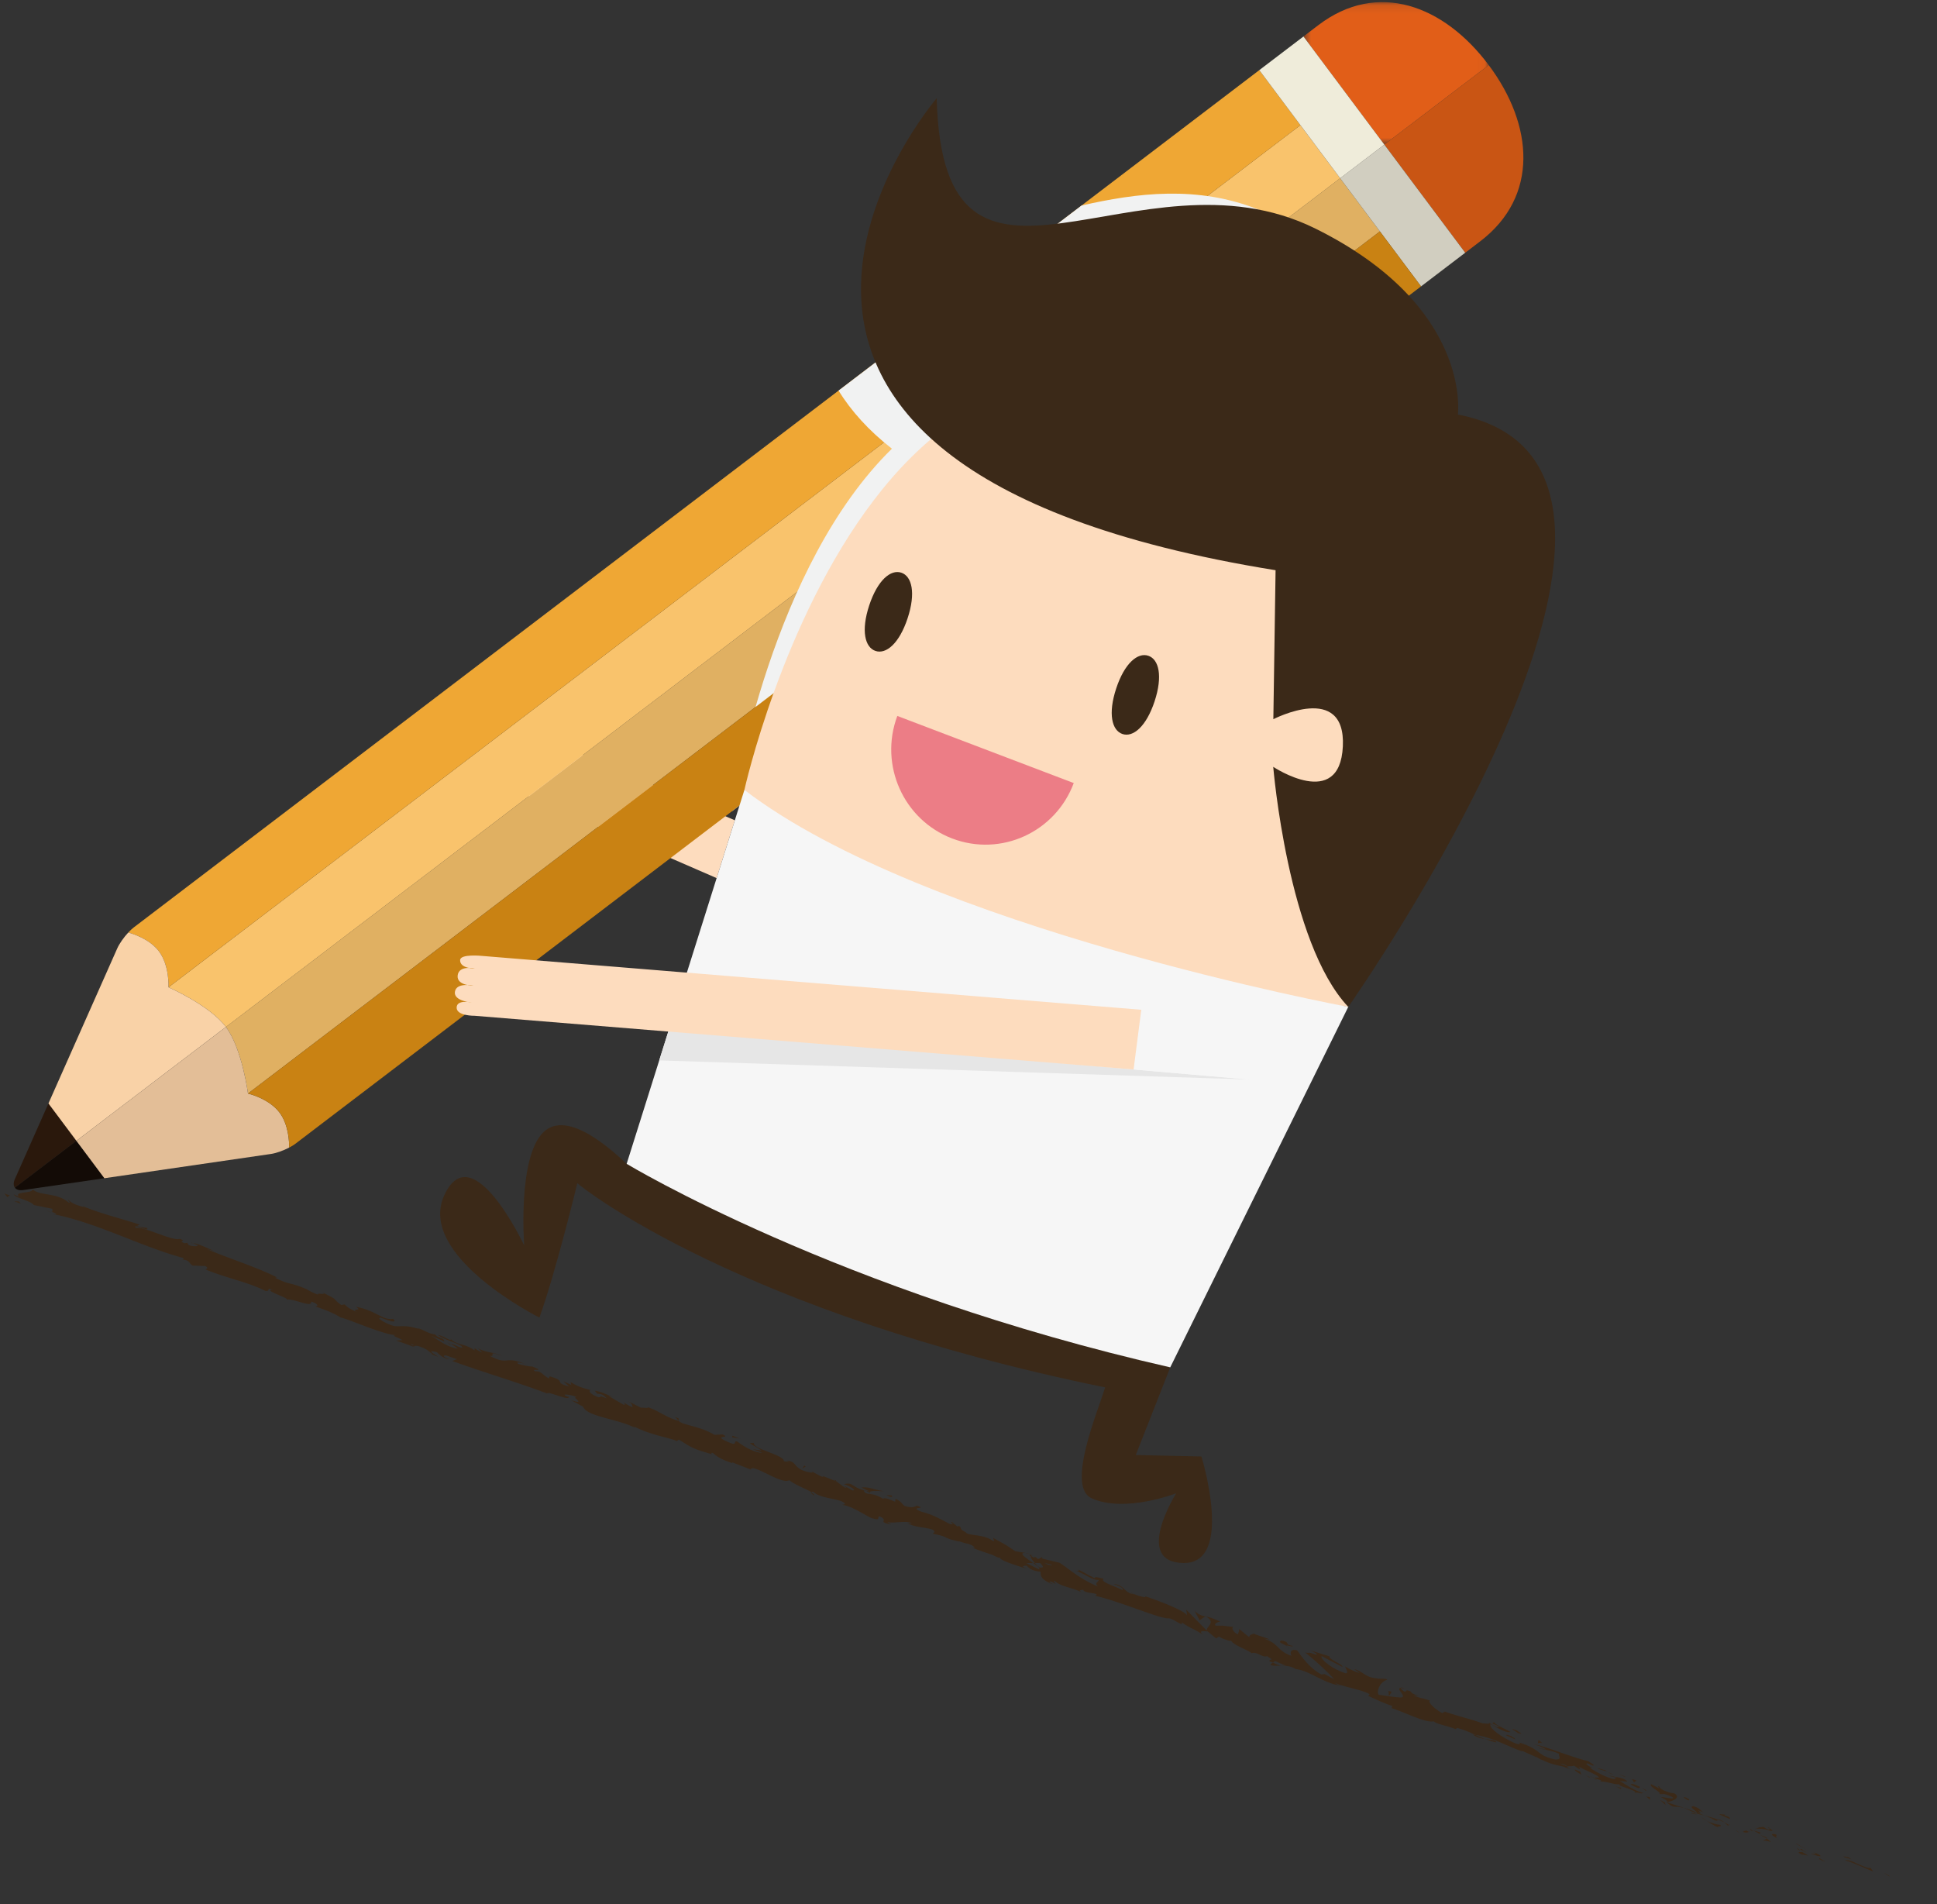 <svg xmlns="http://www.w3.org/2000/svg" xmlns:xlink="http://www.w3.org/1999/xlink" width="234" height="230" viewBox="0 0 234 230">
    <rect x="0" y="0" width="234" height="230" fill="#333333" stroke="none"/>
    <defs>
        <path id="a" d="M22.415.103H.033v17.21h22.382V.104z"/>
        <path id="c" d="M.403.579H0V.172h.403V.58z"/>
    </defs>
    <g fill="none" fill-rule="evenodd">
        <path fill="#FDDCBE" d="M67.831 90.091l20.942 8.987-2.2 6.984-22.88-9.952z"/>
        <path fill="#E0B062" d="M166.7 27.95L29.957 132.085s-.701-5.418-2.665-8.043l134.607-102.51 4.8 6.418z"/>
        <path fill="#F9C36C" d="M157.097 15.114l4.802 6.418-134.607 102.51c-1.964-2.626-6.937-4.792-6.937-4.792L157.097 15.114z"/>
        <path fill="#EFA734" d="M20.355 119.25s.143-2.61-1.15-4.338c-1.13-1.51-3.207-2.142-3.708-2.276.226-.242.454-.459.668-.622L152.128 8.471l4.97 6.643L20.354 119.25z"/>
        <path fill="#F1F2F2" d="M101.298 47.181l29.358-22.357c6.633-1.51 14.019-2.487 21.485.535 8.674 3.511 13.354 8.047 15.878 12.012l-79.601 60.62c.4-2.583 4.892-29.658 19.33-43.796-2.83-2.203-4.929-4.57-6.45-7.014"/>
        <path fill="#2A180C" d="M1.79 142.434l4.063-9.155 3.38 4.516-7.434 5.66c-.178-.237-.195-.597-.01-1.02"/>
        <path fill="#130B06" d="M12.61 142.312l-9.84 1.433c-.455.064-.794-.051-.971-.29l7.433-5.66 3.379 4.517z"/>
        <g transform="matrix(-1 0 0 1 179.88 .153)">
            <mask id="b" fill="#fff">
                <use xlink:href="#a"/>
            </mask>
            <path fill="#E15E18" d="M22.415 4.253l-1.802-1.372C13.463-2.563 5.43.496.033 7.71l12.611 9.604 9.77-13.06z" mask="url(#b)"/>
        </g>
        <path fill="#C95514" d="M179.847 7.863c5.397 7.213 6.11 15.847-1.039 21.292l-1.801 1.372-9.77-13.06 12.61-9.604z"/>
        <path fill="#D1CEC0" d="M161.899 21.532l5.337-4.065 9.77 13.06-5.337 4.065-4.97-6.642-4.8-6.418z"/>
        <path fill="#EFECDA" d="M161.899 21.532l-4.801-6.418-4.97-6.643 5.338-4.064 9.77 13.06-5.337 4.065z"/>
        <path fill="#F9D2A7" d="M20.355 119.25s4.972 2.166 6.937 4.792l-18.06 13.753-3.379-4.516 8.302-18.705c.264-.601.795-1.351 1.342-1.938.501.134 2.577.766 3.708 2.276 1.293 1.728 1.15 4.338 1.15 4.338"/>
        <path fill="#E3BE97" d="M27.292 124.042c1.964 2.625 2.665 8.043 2.665 8.043s2.528.578 3.82 2.306c1.131 1.511 1.163 3.698 1.154 4.221-.71.37-1.57.68-2.215.771l-20.105 2.929-3.379-4.517 18.06-13.753z"/>
        <path fill="#C98213" d="M29.957 132.085L166.7 27.95l4.969 6.642L35.706 138.135a5.579 5.579 0 0 1-.775.477c.01-.523-.023-2.71-1.154-4.221-1.293-1.728-3.82-2.306-3.82-2.306"/>
        <path fill="#3B2918" d="M53.67 144.369c3.37-7.329 9.654 6.058 9.654 6.058s-.812-10.576 2.3-13.65c2.98-2.944 8.587 2.43 10.079 3.796l65.669 24.582-4.163 10.59 7.927.175s4.01 12.933-2.148 12.867c-6.158-.066-.9-8.417-.9-8.417s-6.217 2.413-10.215.596c-3.117-1.416.778-10.524 1.63-13.389-44.137-9.02-63.206-24.113-63.757-24.668 0 0-2.643 10.89-4.585 16.234 0 0-14.86-7.446-11.49-14.774"/>
        <path fill="#FDDCBE" d="M89.928 95.41s18.049-81.712 71.11-35.078c0 0 14.725 20.823 1.84 61.286-63.967-7.951-72.95-26.209-72.95-26.209"/>
        <path fill="#3B2918" d="M113.156 11.867s-37.994 44.285 40.941 57.008l-.27 17.994s8.769-4.543 8.397 3.283c-.373 7.827-8.41 2.47-8.41 2.47s1.757 21.276 9.064 28.996c0 0 45.935-65.188 13.243-71.549 0 0 1.748-13.059-17.192-22.45-21.523-10.673-44.987 14.15-45.773-15.752"/>
        <path fill="#F6F6F6" d="M89.928 95.41l-14.225 45.163s25.476 15.433 65.668 24.582l21.507-43.537s-51.167-9.486-72.95-26.209"/>
        <path fill="#E6E6E6" d="M79.637 128.081l1.188-3.771 70.13 6.083z"/>
        <path fill="#F6F6F6" d="M151.382 123.067l-.428 7.326-14.01-1.216.928-7.213z"/>
        <path fill="#FDDCBE" d="M58.22 115.459l79.652 6.505-.928 7.214-79.61-6.487s-2.184.037-2.17-.992c.013-1.03 1.843-.605 1.843-.605s-2.21-.165-2.054-1.288c.168-1.213 2.262-.744 2.262-.744s-2.044.007-1.93-1.216c.123-1.32 2.094-.854 2.094-.854s-1.812.025-1.795-1.02c.013-.786 2.635-.513 2.635-.513"/>
        <path fill="#3B2918" d="M134.844 83.152c-1.01 3.054-.524 5.075.756 5.506 1.28.43 2.87-.893 3.88-3.946 1.008-3.054.523-5.075-.757-5.506-1.28-.43-2.87.893-3.88 3.946M105.007 73.118c-1.009 3.054-.523 5.075.757 5.506 1.28.43 2.87-.893 3.879-3.946 1.01-3.054.524-5.075-.756-5.506-1.28-.43-2.87.893-3.88 3.946"/>
        <path fill="#EC7D86" d="M129.715 94.583c-2.219 5.938-8.79 8.938-14.675 6.698-5.886-2.239-8.859-8.868-6.64-14.806l21.315 8.108z"/>
        <g transform="matrix(-1 0 0 1 234 228.82)">
            <mask id="d" fill="#fff">
                <use xlink:href="#c"/>
            </mask>
            <path fill="#3B2918" d="M.269.185C-.171.304.073.511.024.579.727.285.227.124.269.185" mask="url(#d)"/>
        </g>
        <path fill="#3B2918" d="M228.213 226.55l.072.123-.772-.506zM222.859 224.703c.63-.192 1.919.73 2.917.93l.185-.03.33.446c-1.143-.448-2.582-1.166-3.432-1.346M219.735 224.542c.224-.103-.575-.428.68.236-.07-.009-.092-.005-.133-.007a8.35 8.35 0 0 0-.547-.23M220.207 224.688c.795.328-.583-.014 0 0M217.709 223.699l.698.4c-.184.033-.851-.187-.627-.035-.737-.348-.552-.378-.071-.365M217.06 223.185l.403.299c-.088.018-.204-.019-.403-.299M218.24 223.772l-.777-.399c.128-.022.18-.137.36.172-.03-.132.096.029.416.227M218.72 223.876c.444.066.998.203.297-.184 1.402.546 1.105.731-.297.184M222.715 224.228l.593.092.44.315c-.22-.157-1.107-.295-1.033-.407M213.022 222.365c-.02-.137.32-.175.41-.291l.517.407c-.3-.064-.85-.265-.927-.116M213.432 222.074l-.773-.422c.737.241.85.352.773.422M217.104 222.731l1.25.752-1.508-.846zM209.89 221.186l.401.344-.733-.563zM207.824 220.426c.292.27-.558.088-.227.307-.554-.225-.991-.522-1.385-.79.438.227.935.382 1.612.483M205.542 219.52c.218.116.434.264.67.423a4.06 4.06 0 0 1-.67-.424M211.25 221.266c-.08.04-.244.167-.721-.006l.398-.169.323.175"/>
        <path fill="#3B2918" d="M210.94 221.222l-.013.006-.7-.37.713.364M211.332 221.248a24.113 24.113 0 0 1-.13-.043c.062-.017.095-.018.13.043M214.887 222.18c-.44-.29-1.398-.772-.362-.62.293.27-.3.183.362.62M211.827 221.094l.887.256c-.037.051-.223.08-.006.226l-.881-.482zM211.424 220.875l.403.348-.33-.15zM207.104 219.837c-.343-.227-.751-.38-1.21-.558.512.132 1.035.289 1.524.461.045.093.217.292-.314.097M208.972 220.45l-.126-.066c.092 0 .16.013.126.066M201.27 217.677l.138-.023.006.07-.144-.047z"/>
        <path fill="#3B2918" d="M207.515 219.73c.39.091.594.227.784.374a12.572 12.572 0 0 0-.881-.363c-.02-.043-.02-.066.097-.012M204.302 218.968c.21.037.445.098.69.17-.215.005-.64-.04-.69-.17M208.718 220.4l.083.047c-.22.007-.183-.021-.083-.047"/>
        <path fill="#3B2918" d="M208.749 220.499c-.182-.13-.315-.273-.45-.407.222.129.425.258.597.385a.472.472 0 0 0-.147.022M200.427 215.77c-.004.227.913.762 1.837.844.783.447.005.924-.854 1.04.005-.097.033-.18-.784-.603.34-.005 1.997.413 1.335-.027-1.102-.507-.957-.258-1.548-.345.558-.088-1.32-.881-.943-1.166l.953.484c.039-.052-.291-.272.004-.227M203.055 218.212l.344.15c-.415-.107-.732-.127-1.318-.156-.554-.307-.65-.426-.667-.508l1.751.587-.11-.073zM204.987 218.923c-.2-.318-1.016-.712-.413-.768 1.032.38.663.44 1.25.755-1.656-.644.439.292-.815-.007.316.153.608.268.885.376-.311-.08-.614-.148-.902-.203h.043l.008.003v-.004c.081-.002.11-.01.024-.023-.005-.005-.025-.013-.034-.017 0-.035-.022-.073-.047-.11-.5-.125-.096.03.047.11.002.012.012.028.01.04h-.008l-1.636-.713c.366.095.808.259 1.588.561M213.793 220.79c-.093.002-.098.028-.113.052-.157-.103-.212-.156.113-.052"/>
        <path fill="#3B2918" d="M213.057 220.66c.111.075.182.199.587.315.367.054.035-.106.078-.173.219.143.782.453-.005.297l-.108-.071c-.702-.162-1.666-.19-1.558-.118.266-.13.489-.212 1.006-.25M208.993 219.719l-1.36-.6.778.059-.076.102c.81.234.59.316.658.439M201.125 217.722l.104.3-.692-.616zM199.32 217.078l-.004.316-.437-.406zM98.023 177.826l-.403-.328c.194.14.316.243.403.328M100.965 178.78l.059.2c-.186-.166-.252-.263-.059-.2M154.8 201.209c-.664-.032-1.435.035-1.282-.214l.262-.193c.403.234.731.345 1.02.407M124.824 188.792l.198-.005.327.407-.525-.402M124.732 187.802l-.837-.225c.195.022.464.092.837.225M81.948 171.56l-.395-.407c.745.28.376.272.395.407M180.766 210.458a8.16 8.16 0 0 1-1.333-.407c.666.118 1.234.102 1.333.407M98.337 180.63c-.292-.203-.404-.334-.373-.406.302.205.463.353.373.407M177.946 209.518c.098.01.191.03.29.045.364.172.732.337 1.197.488-.491-.069-1.037-.198-1.487-.533M23.328 150.165c-.073-.009-.157-.032-.225-.036-.003-.055.091-.023.225.036M5.465 146.053c.163.112.437.262.694.407-.132-.047-.342-.164-.694-.407M191.877 214.566c.602.24.083.073 0 0M194.16 214.445c-.115-.086-.196-.171-.183-.258.02.102.087.187.184.258M174.568 206.77l-.053-.018c.205-.005.17-.002.053.018M192.597 214.734a3.691 3.691 0 0 1-.515-.172c.086.017.243.067.515.172M192.433 214.748l.392.155c.04.087-.018.1-.392-.155"/>
        <path fill="#3B2918" d="M191.451 214.363c.219.13.428.229.631.315-.08-.019-.117-.017-.1.007l-.53-.322M54.478 162.423c-.038-.004-.081-.014-.125-.014-.488-.373-.26-.25.125.014M145.599 195.219c.027.014.039.028.063.042l-.094-.02.03-.022z"/>
        <path fill="#3B2918" d="M144.302 194.554c.49.49.835.576 1.3.679l-.683.476-.617-1.155z"/>
        <path fill="#3B2918" d="M49.786 162.48l.275.029c-.543-.28-.407-.158-.275-.028m139.39 50.74c.118.08.097.111.03.126-.069-.095-.36-.203-.699-.304.115-.032.3-.017.669.177m-1.34-.355a.194.194 0 0 1-.025-.023c-.66-.126-.425-.085.026.023m-60.715-23.774c-.179-.158-.516-.234-.913-.273.257.116.56.216.913.273m-21.767-8.597c-.262-.154-.763-.518-1.02-.448.218.4.513.355 1.02.448M90.96 175.05l1.04.154c-1.05-.755-1.935-.95-.927-.899-.112.745 3.733 1.446 3.618 2.19l.69.086c-.184-.06-.199-.112-.382-.17 1.36.12.74.839 2.373 1.324.576.15 1.001.191.65-.03l1.18.625c.365.119.32-.034-.044-.152l1.872.747-.006-.025c.23.207.782.6 1.055.78.516.076-.215-.161-.061-.203l.987.551c.492-.024-.314-.516-1.047-.755 1.228-.336.807.493 3.064.86l-.958-.45c.779-.162 1.5.264 2.706.427-.311.031-2.46-.2-1.386.39.34.064.77.193 1.334.558.094-.245.671.034 1.416.322l.066-.346c.776.39.652.535 1.076.856.915.296 1.194.11 1.483-.026 1.465.474-1.145.043.545.728 1.249.313 2.046.754 3.415 1.473.883.194-.075-.254.26-.238l.654.534c.185.06.154-.042.139-.094.593.33-.066.347.892.795.137.458 2.218.212 3.296 1.067.335.016-.074-.254.064-.347 1.583.88 1.37.719 2.62 1.582l1.251.213c-.95-.068.048.624.929 1.214-.349.008-.647.017-.84.002l1.478.737c.206.014.09-.155-.113-.384.094.067.184.13.254.182.595.079.376-.214.047-.541h-.628c-.31-.337-.587-.687-.44-.85.087.074.269.177.474.272-.08-.09-.126-.162-.068-.177.064-.016.199.115.421.29l.481-.237.033.175 2.099.506c1.311.893 2.374 1.89 4.613 2.87-.474-.474.033-.482.115-.811-.745.11-1.724-.785-2.936-1.147.633.19.55-.011.411-.121l2.01 1.072c.044-.277.519-.032 1.11.061-.6.362 1.458.913 2.264 1.382.115-.153-.03-.403-1.096-.742 1.298.033 1.285 1.145 2.54 1.229-.255-.098-.403-.121-.473-.245.546.37 2.055.779 1.763.504l-.255-.096c1.727.556 5.191 1.873 5.29 2.402.038-.05-.036-.607-.108-.732l2.521 2.567c-.135-.471 1.21-.99-.129-1.713.425.093.95.212 1.758.654-.296-.047-.882.292-.516.463 1.187-.041.8.038 2.207.145-.444-.07-.191.685.472.902-.071-.124.26-.56.042-.707l1.429 1.164c-.37-.25.101-.514.524-.546-.21.052 1.416.498 1.831.712l-.74-.116c1.876.576 1.536 1.466 3.376 2.094-.18-.198-.288-.93.668-.667.322.449 1.387 2.1 2.926 2.91l.37-.057 1.174.639c-.617-.723-2.457-2.44-3.514-3.23.738.115.263-.13 1.291.258.42-.027-.479-.443-.78-.561l2.443.763c-.229.307 1.718 1.008 1.525 1.262l-2.487-1.297c-.228.305 1.165 1.522 2.892 2.074.482.02-.108-.73-.032-.832.18.198 1.539.809 1.725.78l-.658-.443c.995.211 1.387 1.014 2.644 1.095.402.12 1.333-.023 1.33.205-.782.164-1.337 1.336-1.012 1.785.147.023 2.201.364 2.72.33.757-.076-.716-1.083-.07-1.15-.01.102.308.346.444.437.442.067-.069-.353.815.011.027.404 1.84.625.322.448.844.414.96.262 1.987.647-.409.108.657 1.1 1.503 1.516-.02-.108.218-.153.332-.171 1.814.613 2.837.8 4.52 1.398.184-.029 1.031.159.738-.115.22.148.401.346.917.54 1.11.057-1.14-.46-.248-.55-.006.227 1.243.76 1.938 1.149-.337.233-1.729-.547-2.423-.94-.156.433.973 1.347 2.661 2.172 1.36.604.704-.065.925.083 2.652.858 1.972 1.552 4.261 2.014.961.032.231-.535.492-.666-1.102-.51-1.809-.446-2.576-.732l.995.207c-.33-.22-1.065-.56-1.507-.627.811.01 4.45 1.53 6.556 2.02.327.22.915.537.582.544l-.627-.267c-.667.014 1.099.737.251.553.805.462 1.683 1.051 2.938 1.352l.337-.234c-.058.083-.857-.092-1.164-.309.457.319 2.005.23 2.415.838l-.925-.082c.81.464 1.76 1.176 2.868 1.455-.596.139-.235-.123-1.124-.028.819-.22-2.752-.952-1.525-1.052-.93.146-1.416-.3-2.565-.301.068-.093.432-.07-.487-.34a1.081 1.081 0 0 0-.165-.16c-.03-.007-.04-.01-.064-.014l.054.005c-.034-.03-.036-.034.02.002.23.031.423.038.514.005-.364-.397-1.799-.899-2.24-1.194-.551-.14.182.198-.148.205l-.659-.441c-.152.205-1.553-.122-.341.46l-1.137-.392c-.712-.108-1.647-.382-2.18-.68-.551-.14-1.26-.736-.857-.39l-1.727-.774-.037.051c-1.763-.594-3.475-1.663-5.623-1.965-.569-.27-1.153-.559-2.163-.846l-.262.13c-.733-.34-2.344-.613-2.597-.937-1.005.244-3.716-1.198-5.08-1.58l.04-.277c-.921-.314-1.774-.702-2.875-1.214l.15-.204c-.913-.542-2.577-.744-4.12-1.325.075.126.477.244.774.291-2.036-.147-3.775-1.784-5.589-2.01a2.59 2.59 0 0 0-1.016-.363.5.5 0 0 1 .1.05l-.174-.06c-.199-.026-.405-.049-.624-.086.195.007.379.021.532.053-.32-.121-.8-.326-1.26-.556l-.292.173-.108-.047c-.504-.078-.338-.253-.02-.348a4.395 4.395 0 0 1-.583-.378c-.523.26-1.212-.587-1.884-.35-.25-.324-2.358-1.024-2.46-1.552-.036.05-.187.027.07.124-.552-.143-1.103-.288-1.54-.584l-.338.232-1.018-.845c-.777-.065-1.11-.06-.492.436-1.569-.987-1.33-.64-2.646-1.53l-.001.228c-.515-.195-1.245-.766-1.616-.71-1.294-.034-5.742-2.018-8.838-2.734.789-.389-1.475-.232-1.428-.737-.223.078-.665.009-.228.305-1.466-.686-2.356-.602-3.263-1.372-.223.079.25.325.067.353-.11-.075-.437-.298-.625-.271-.184.028.18.2.397.348-1.538-.586-1.54-1.079-1.506-1.528-.853-.092-1.234-.261-1.705-.735-.32.034-.826.008.118.406-.547-.177-3.373-1.006-3.31-1.353-.2.022-.765-.25-.894-.34-1.22-.422-1.337-.431-2.518-.895l.35.066c-.33-.566-.96-.448-1.903-.845l.013.05c-2.304-.516-.901-.482-3.19-.947l.206-.203c-.014-.602-2.037-.388-3.225-1.049l.505.025c-.624-.431-2.182.019-2.897-.169-.167-.009.212.161.41.272-1.921-.35-.12-.408-1.44-.975-.312.082.161.558-.758.258-.502-.024-2.43-1.525-3.788-1.645.321-.034.64-.069.05-.398-.944-.399-2.777-.444-3.493-1.182-.135-.008-.194.01-.21.041-.696-.377-2.32-1.053-2.68-1.442-.984.6-4.415-2.081-4.68-1.293l-2.242-.867.03.101c-1.461-.476-1.904-.85-2.344-1.223-.352-.068-.135.093-.122.145-2.165-.613-2.362-.726-3.988-1.764l-.275.186c-.426-.323-3.19-.722-5.15-1.777.01.036.035.101.186.197-2.217-1.152-5.82-1.342-6.338-2.578l-1.452-.792c2.01.658-.151-.51.72-.362-.76-.341-2.118-.463-1.176-.063l.167.008c.178.611-2.528-.735-2.593-.388-3.898-1.459-7.802-2.59-11.465-3.923l.557-.218-1.284-.45c-.366-.036-.555.127.36.448-.555.035-1.461-.741-1.458-.832-1.836-.507.538.693-.011.5l-.732-.302.183.018c-.546-.375-.54-.556-1.641-.942-.72-.18-.439.1-.716.014-.009.027-.105.005-.422-.144l-1.619-.561.75-.059c-.66-.408-1.517-.542-.654-.603-1.275.114-6.062-2.028-6.788-2.115-.92-.583-1.906-.943-3.135-1.368.326.051.628-.214-.439-.562.136.827-2.034-.414-3.064-.235.879-.046-2.961-1.185-1.6-1.209-.898-.269-.147.237-.872.152-1.993-1.037-4.665-1.534-7.214-2.58-.007-.105.475-.082-.03-.422l-1.527-.056c-.493-.233-.28-.693-1.325-.727.159-.026.397-.067.065-.223-5.216-1.438-10.202-4.192-15.637-5.275.759.084.301-.105-.227-.308.36.086.073-.225.185-.322l-2.273-.46c-.269-.483-2.297-.877-2.404-1.284l.66.311c-.766-.717 1.577-.377 1.623-.916.855.81 2.907.35 4.344 1.587.403.037-.256-.273-.018-.314.345.367.838.599 1.816.855l-.088-.092c2.632 1.035 3.844 1.25 6.873 2.217l-.31.16c.652.205.815.179 1.136.23.601.639-1.804-.646-1.283.006 1.029-.177 4.516 1.667 5.293 1.32.986.363-.39.173.595.535l.316-.055.178.288c.657.207 1.051.139 1.122.02-.162-.043-.432-.202-.596-.275.902.132 2.338.936 2.646.985l-.98-.258c2.636 1.137 5.987 2.16 8.472 3.425l-.238.041c1.906.944 1.634.461 3.776 1.363l-.07-.056c.395.275.956.547 1.557.754-.502-.337 1.128.122.461-.292 2.068 1.02 1 .57 2.265 1.52l.397-.069c.422.35.43.456 1.499.906-.833-.492.799-.032-.122-.616 2.432.428 3.236 1.67 4.503 1.45.857.911-2.08-.438-1.534-.11-.554-.01.722.712 1.458.924.733.258 1.483-.213 3.313.474-.184-.065-.182-.11-.365-.174.735.12 1.28.678 2.2.77.357.492 1.1.386 1.089.84l-1.648-.714c.915.458 1.638 1.262 3.292 1.612-.093-.127-.522-.406-.821-.585.502.05.856.406 1.376.46.011-.456-2.012-.844-2.922-1.53.555.011 1.826 1.007 1.472.379.536.83 1.832.597 2.92 1.481l.006-.273c.182.11.548.376.912.503l-.541-.556c.909.64 2.023.482 2.935.982-2.017-.75-.56.125-1.477-.012 2.373 1.242 1.662-.108 4.41 1.034-.366-.173-1.47-.375-.921-.046.55.145 1.284.31 1.656.302 1.83.73-.374.145.359.584.736-.065.864.454 1.64.846l.095-.244c2.163.615.372.72 2.338 1.224l-.678-.636.957.452-.103-.356c1 .603 1.354.672 2.437.981-.308.084-.024.498.906.85.689.086-.272-.366 1.038.155-.243-.264-.5-.578-1.158-.562-.03-.103-.238-.264-.27-.365.746.083 1.735.594 2.213.772-.187-.058-.412-.126-.538-.132l1.793 1.046c.335.018.123-.144-.088-.304.379.17.607.381 1.17.612-.076-.255.034-.449-.74-.84l1.747.893c.153-.042 1.023.105.813-.056 1.055.255 2.343 1.302 3.742 1.64.055.065.182.153.457.287 1.278.417 2.484.584 3.881 1.406l.978-.05c1.143.51-1.312.034.59.883 1.34.62.626-.119 1.147-.042.621.433 1.683 1.239 3.057 1.41-.395-.222-.744-.289-1.127-.459"/>
        <path fill="#3B2918" d="M124.75 187.854a.382.382 0 0 0-.266.144c-.15-.13-.127-.207.266-.144M82.022 171.672l-.072-.021a.188.188 0 0 1-.044-.097l.116.118zM169.761 203.992c-.28-.095-.445-.109-.561-.09.007-.105.146-.117.561.09M195.928 216.136l-.812-.406c.4.175.562.171.78.208-.04.059-.227.09.032.198M203.701 217.127c.111.094.257.121.367.216l-.073.133c-.517-.246-.848-.53-.294-.35M196.986 215.538c.14-.185.638.07 1.209.316-.035-.013-.068-.027-.104-.036.071.352-.518.035-1.105-.28M198.328 215.909c.177.117.358.229.538.312.028.223-.227-.085-.538-.312M190.778 213.945c.296.045.081.329.267.3.217.375-1.734-.978-.267-.3M197.698 215.055l-.299.23-.255-.406zM193.02 213.576l.957.26c-.029.038.081.106.22.176-.578-.195-1.226-.368-1.177-.436M194.197 214.012c.301.133.585.274.737.407a7.23 7.23 0 0 1-.737-.407M196.449 214.64l-.295-.07-.666-.337zM182.972 210.059l-.992-.436c-.073-.125.224-.08.59.09.223.148.588.316.402.346M186.298 210.518c-.294-.055-.332.008-.517.044l.08-.406.437.362zM183.355 209.32c-.07-.125-1.389-.78-.105-.301.072.124 1.066.56.105.3M167.735 204.242l.403.097-.346.509zM154.816 198.137c1.25.309.172.425 1.316.661.24.225-.935-.193-.682.018-.681-.392-1.09-.456-.634-.679M155.39 198.816c.129.1.263.21.403.338a2.693 2.693 0 0 1-.403-.338M2.534 145.387l-.812-.282.562.016zM1.192 144.347l-.303.264-.354-.472c.17.08.498.234.657.208M107.743 180.63l.03.161c-.15.068-.333-.026-.701-.216l.671.055zM97.165 177.023l.183.094-.445.281zM88.5 173.422c.364.119.762.34 1.127.46-.763-.341-1.36-.121-1.127-.46"/>
    </g>
</svg>
